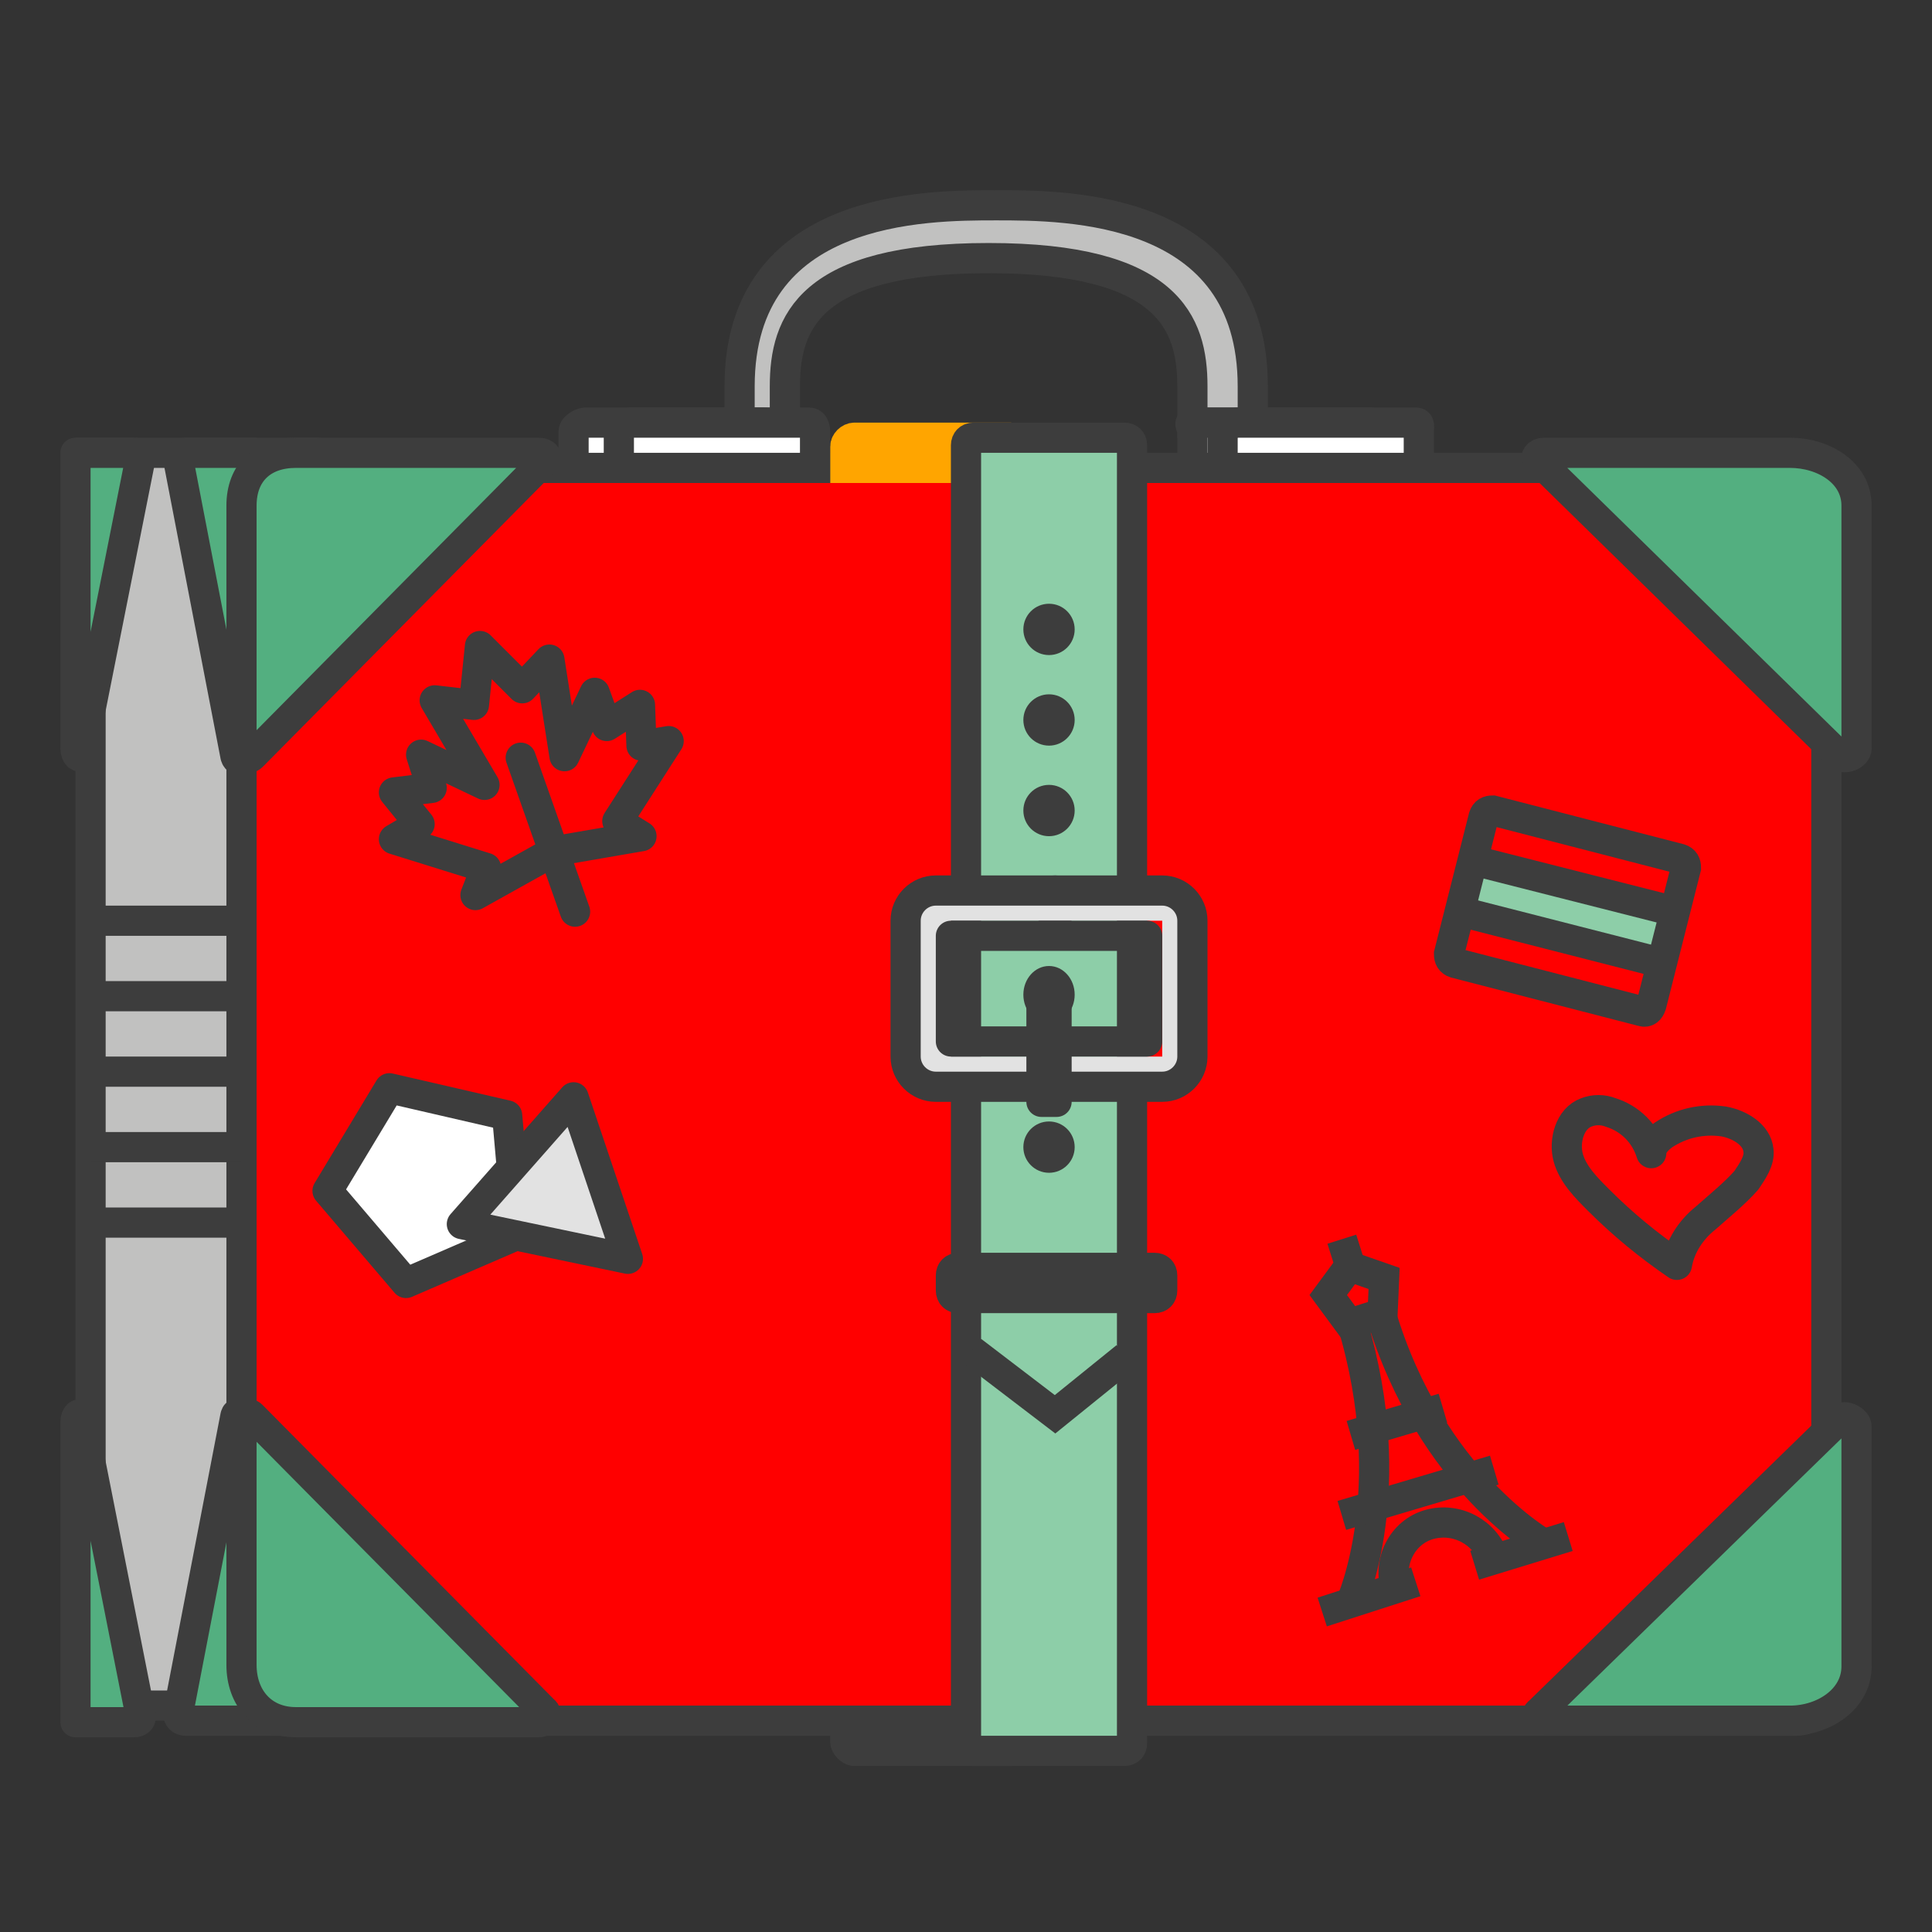 <?xml version="1.0" ?>
<!DOCTYPE svg PUBLIC '-//W3C//DTD SVG 1.1//EN' 'http://www.w3.org/Graphics/SVG/1.1/DTD/svg11.dtd'>
<svg enable-background="new 0 0 128 128" id="Layer_1" version="1.1" viewBox="0 0 128 128" xml:space="preserve" xmlns="http://www.w3.org/2000/svg" xmlns:xlink="http://www.w3.org/1999/xlink">
  <rect x="0" y="0" width="128" height="128" fill="#333333" stroke="none"/>
  <path d="M121,112c0,1.1-0.9,2-2,2H18c-1.1,0-2-0.9-2-2V33c0-1.1,0.9-2,2-2H119c1.1,0,2,0.9,2,2V112z" fill="red" />
  <path d="M121,112c0,1.1-0.9,2-2,2H18c-1.1,0-2-0.9-2-2V33  c0-1.1,0.9-2,2-2H119c1.1,0,2,0.9,2,2V112z" fill="none" stroke="#3D3D3D" stroke-miterlimit="10" stroke-width="2" />
  <path d="M56,114h10v2h-9.4c-0.3,0-0.6-0.4-0.6-0.6V114z" fill="#53AF80" />
  <path d="M56,114h10v2h-9.4c-0.3,0-0.6-0.4-0.6-0.6V114z" fill="none" stroke="#3D3D3D" stroke-miterlimit="10" stroke-width="2" />
  <path d="M56,31h10v-2h-9.4c-0.3,0-0.6,0.3-0.6,0.6V31z" fill="#53AF80" />
  <path class="top-of-strap" d="M56,31h10v-2h-9.4c-0.3,0-0.6,0.3-0.6,0.6V31z" fill="none" stroke="orange" stroke-miterlimit="10" stroke-width="2" />
  <rect fill="#C1C1C0" height="83" width="10" x="6" y="30" />
  <rect fill="none" height="83" stroke="#3D3D3D" stroke-miterlimit="10" stroke-width="2" width="10" x="6" y="30" />
  <path d="M15.9,49.8c0,0,5.9-19.8,5.2-19.8h-8.8c-0.3,0-0.5,0.1-0.5,0.4l3.8,19.8C15.7,50.5,15.9,50.2,15.9,49.8z" fill="#53AF80" />
  <path d="  M21,30h-8.7c-0.3,0-0.5,0.1-0.5,0.4l3.8,19.7c0.1,0.3,0.2,0.2,0.2-0.2" fill="none" stroke="#3D3D3D" stroke-linecap="round" stroke-linejoin="round" stroke-miterlimit="10" stroke-width="2" />
  <path d="M5,49.6C5,50,5.3,50.3,5.4,50l3.9-19.6C9.3,30.1,9.1,30,8.8,30H5V49.6z" fill="#53AF80" />
  <path d="  M5,49.6C5,50,5.3,50.3,5.4,50l3.9-19.6C9.3,30.1,9.1,30,8.8,30H5V49.6z" fill="none" stroke="#3D3D3D" stroke-linecap="round" stroke-linejoin="round" stroke-miterlimit="10" stroke-width="2" />
  <path d="M16,49.6V33.5c0-2.2,1.4-3.5,3.6-3.5h16.1c0.4,0,0.7,0.3,0.3,0.6L16.7,50.1C16.4,50.4,16,50,16,49.6z" fill="#53AF80" />
  <path d="M123,49.6V33.5c0-2.2-2.2-3.5-4.4-3.5h-16.3c-0.4,0-0.7,0.3-0.3,0.6l19.8,19.4C122.2,50.4,123,50,123,49.6z" fill="#53AF80" />
  <path d="M123,94.5v15.9c0,2.2-2.2,3.6-4.4,3.6h-16.3c-0.4,0-0.7-0.3-0.3-0.6L121.9,94C122.2,93.7,123,94.1,123,94.5z  " fill="#53AF80" />
  <path d="M16,49.6V33.5c0-2.2,1.4-3.5,3.6-3.5h16.1  c0.4,0,0.7,0.3,0.3,0.6L16.7,50.1C16.4,50.4,16,50,16,49.6z" fill="none" stroke="#3D3D3D" stroke-miterlimit="10" stroke-width="2" />
  <path d="M15.9,94.1c0,0,5.9,19.9,5.2,19.9h-8.8c-0.3,0-0.5-0.2-0.5-0.5l3.8-19.8C15.7,93.4,15.9,93.6,15.9,94.1z" fill="#53AF80" />
  <path d="  M21,114h-8.7c-0.3,0-0.5-0.2-0.5-0.5l3.8-19.7c0.1-0.3,0.2-0.1,0.2,0.3" fill="none" stroke="#3D3D3D" stroke-linecap="round" stroke-linejoin="round" stroke-miterlimit="10" stroke-width="2" />
  <path d="M5,94.2c0-0.4,0.3-0.7,0.4-0.3l3.9,19.7c0.1,0.3-0.1,0.5-0.4,0.5H5V94.2z" fill="#53AF80" />
  <path d="  M5,94.2c0-0.4,0.3-0.7,0.4-0.3l3.9,19.7c0.1,0.3-0.1,0.5-0.4,0.5H5V94.2z" fill="none" stroke="#3D3D3D" stroke-linecap="round" stroke-linejoin="round" stroke-miterlimit="10" stroke-width="2" />
  <path d="M16,94.2v16.1c0,2.2,1.4,3.8,3.6,3.8h16.1c0.4,0,0.7-0.5,0.3-0.8L16.7,93.8C16.4,93.5,16,93.7,16,94.2z" fill="#53AF80" />
  <path d="M16,94.2v16.1c0,2.2,1.4,3.8,3.6,3.8h16.1  c0.4,0,0.7-0.5,0.3-0.8L16.7,93.8C16.4,93.5,16,93.7,16,94.2z" fill="none" stroke="#3D3D3D" stroke-miterlimit="10" stroke-width="2" />
  <path d="M123,49.6V33.5c0-2.2-2.2-3.5-4.4-3.5h-16.3  c-0.4,0-0.7,0.3-0.3,0.6l19.8,19.4C122.2,50.4,123,50,123,49.6z" fill="none" stroke="#3D3D3D" stroke-miterlimit="10" stroke-width="2" />
  <path d="M123,94.5v15.9c0,2.2-2.2,3.6-4.4,3.6h-16.3  c-0.4,0-0.7-0.3-0.3-0.6L121.9,94C122.2,93.7,123,94.1,123,94.5z" fill="none" stroke="#3D3D3D" stroke-miterlimit="10" stroke-width="2" />
  <path d="M75,29.5c0-0.3-0.2-0.5-0.5-0.5h-10c-0.3,0-0.5,0.2-0.5,0.5v86c0,0.3,0.2,0.5,0.5,0.5h10  c0.3,0,0.5-0.2,0.5-0.5V29.5z" fill="#8DCEA8" />
  <path d="M75,29.5c0-0.3-0.2-0.5-0.5-0.5h-10  c-0.3,0-0.5,0.2-0.5,0.5v86c0,0.3,0.2,0.5,0.5,0.5h10c0.3,0,0.5-0.2,0.5-0.5V29.5z" fill="none" stroke="#3D3D3D" stroke-miterlimit="10" stroke-width="2" />
  <polyline fill="none" points="64.4,89.5 69.9,93.7 74.6,89.9 " stroke="#3D3D3D" stroke-miterlimit="10" stroke-width="2" />
  <path d="M77,85.5c0,0.3-0.2,0.5-0.5,0.5h-13c-0.3,0-0.5-0.2-0.5-0.5v-1c0-0.3,0.2-0.5,0.5-0.5h13  c0.3,0,0.5,0.2,0.5,0.5V85.5z" fill="#E2E2E2" />
  <path d="M77,85.5c0,0.3-0.2,0.5-0.5,0.5h-13  c-0.3,0-0.5-0.2-0.5-0.5v-1c0-0.3,0.2-0.5,0.5-0.5h13c0.3,0,0.5,0.2,0.5,0.5V85.5z" fill="none" stroke="#3D3D3D" stroke-miterlimit="10" stroke-width="2" />
  <circle cx="69.5" cy="41.7" fill="#3D3D3D" r="1.7" />
  <circle cx="69.5" cy="47.7" fill="#3D3D3D" r="1.7" />
  <circle cx="69.5" cy="53.7" fill="#3D3D3D" r="1.7" />
  <circle cx="69.9" cy="59.7" fill="#3D3D3D" r="1.7" />
  <ellipse cx="69.5" cy="65.9" fill="#3D3D3D" rx="1.7" ry="1.9" />
  <circle cx="69.5" cy="76" fill="#3D3D3D" r="1.7" />
  <path d="M79,61c0-1.1-0.9-2-2-2H62c-1.1,0-2,0.9-2,2V70c0,1.1,0.9,2,2,2H77c1.1,0,2-0.9,2-2V61z M77,70H63v-9h14V70z  " fill="#E2E2E2" />
  <path d="M79,70c0,1.1-0.9,2-2,2H62c-1.1,0-2-0.9-2-2V61  c0-1.1,0.9-2,2-2H77c1.1,0,2,0.9,2,2V70z" fill="none" stroke="#3D3D3D" stroke-miterlimit="10" stroke-width="2" />
  <rect fill="none" height="7" stroke="#3D3D3D" stroke-linejoin="round" stroke-miterlimit="10" stroke-width="2" width="13" x="63" y="62" />
  <rect fill="#FFFFFF" height="7" width="1" x="69" y="66" />
  <rect fill="#8DCEA8" height="13.8" transform="matrix(-0.248 0.969 -0.969 -0.248 188.133 -25.242)" width="3.4" x="102.1" y="53.5" />
  <rect fill="none" height="7" stroke="#3D3D3D" stroke-linejoin="round" stroke-miterlimit="10" stroke-width="2" width="1" x="69" y="66" />
  <path d="M108.8,67l-12.4-3.2c-0.3-0.1-0.4-0.3-0.4-0.6  l2.3-9.1c0.1-0.3,0.3-0.4,0.6-0.4l12.4,3.2c0.3,0.1,0.4,0.3,0.4,0.6l-2.3,9.1C109.3,66.9,109.1,67.1,108.8,67z" fill="none" stroke="#3D3D3D" stroke-miterlimit="10" stroke-width="2" />
  <polygon fill="none" points="36.7,56.4   42.5,55.4 40.9,54.4 44.3,49.1 42.5,49.4 42.4,46.7 40.2,48.1 39.4,45.9 37.4,50.1 36.4,43.7 34.6,45.6 31.8,42.8 31.4,46.7   28.8,46.4 32.1,52 27.9,50 28.6,52.2 26.1,52.5 27.8,54.6 26.1,55.6 32.2,57.5 31.5,59.3 " stroke="#3D3D3D" stroke-linejoin="round" stroke-miterlimit="10" stroke-width="2" />
  <line fill="none" stroke="#3D3D3D" stroke-linecap="round" stroke-linejoin="round" stroke-miterlimit="10" stroke-width="2" x1="34.5" x2="38.1" y1="50.2" y2="60.4" />
  <line fill="none" stroke="#3D3D3D" stroke-miterlimit="10" stroke-width="2" x1="97.6" x2="111" y1="57" y2="60.4" />
  <line fill="none" stroke="#3D3D3D" stroke-miterlimit="10" stroke-width="2" x1="96.8" x2="110.1" y1="60.4" y2="63.8" />
  <path d="M89.5,106.2c0,0,3.4-7.5,0.1-18.5" fill="none" stroke="#3D3D3D" stroke-miterlimit="10" stroke-width="2" />
  <path d="M102.3,102.3c0,0-7.5-4.2-10.8-15.2" fill="none" stroke="#3D3D3D" stroke-miterlimit="10" stroke-width="2" />
  <line fill="none" stroke="#3D3D3D" stroke-miterlimit="10" stroke-width="2" x1="87.6" x2="93.8" y1="106.8" y2="104.8" />
  <line fill="none" stroke="#3D3D3D" stroke-miterlimit="10" stroke-width="2" x1="97.7" x2="103.9" y1="103.7" y2="101.8" />
  <path d="M92.5,105.3c-0.6-1.8,0.4-3.8,2.2-4.3  c1.8-0.5,3.7,0.5,4.3,2.3" fill="none" stroke="#3D3D3D" stroke-miterlimit="10" stroke-width="2" />
  <polygon fill="none" points="89.4,87.7 88,85.8 89.4,83.9 91.7,84.7   91.6,87 " stroke="#3D3D3D" stroke-miterlimit="10" stroke-width="2" />
  <line fill="none" stroke="#3D3D3D" stroke-miterlimit="10" stroke-width="2" x1="89.5" x2="88.9" y1="84" y2="82.1" />
  <line fill="none" stroke="#3D3D3D" stroke-miterlimit="10" stroke-width="2" x1="89.5" x2="95.6" y1="95.1" y2="93.3" />
  <line fill="none" stroke="#3D3D3D" stroke-miterlimit="10" stroke-width="2" x1="88.9" x2="99" y1="100.4" y2="97.4" />
  <path d="M111.1,83.8  c-1.9-1.3-3.6-2.7-5.2-4.3c-0.8-0.8-1.7-1.7-2-2.8c-0.3-1.1,0.1-2.6,1.2-3c0.5-0.2,1.1-0.2,1.6,0c1.3,0.4,2.3,1.4,2.7,2.7  c0-0.5,0.4-0.9,0.8-1.2c1.2-0.8,2.6-1.1,4-0.9c1.1,0.2,2.2,0.9,2.3,1.9c0.1,0.7-0.4,1.4-0.8,2c-0.8,0.9-1.8,1.7-2.7,2.5  C112,81.5,111.3,82.6,111.1,83.8z" fill="none" stroke="#3D3D3D" stroke-linejoin="round" stroke-miterlimit="10" stroke-width="2" />
  <path d="M79,28v-2.4c0-4.2-1.6-8.5-13.5-8.5c-11.9,0-13.5,4.3-13.5,8.5V28h-3v-2.4c0-12,12.3-12,17-12  c4.7,0,17,0,17,12V28H79z" fill="#C1C1C0" />
  <path d="M50.6,28H38.8c-0.3,0-0.8,0.3-0.8,0.6V31h13v-2.4C51,28.3,50.9,28,50.6,28z" fill="#FFFFFF" />
  <path d="M79,28v-2.4c0-4.2-1.6-8.5-13.5-8.5  c-11.9,0-13.5,4.3-13.5,8.5V28h-3v-2.4c0-12,12.3-12,17-12c4.7,0,17,0,17,12V28H79z" fill="none" stroke="#3D3D3D" stroke-miterlimit="10" stroke-width="2" />
  <path d="M90.8,28H79c-0.3,0,0,0.3,0,0.6V31h12v-2.4C91,28.3,91.1,28,90.8,28z" fill="#FFFFFF" />
  <path d="M90.8,28H79c-0.3,0,0,0.3,0,0.6V31h12v-2.4  C91,28.3,91.1,28,90.8,28z" fill="none" stroke="#3D3D3D" stroke-miterlimit="10" stroke-width="2" />
  <path d="M93.8,28H82c-0.3,0-1,0.3-1,0.6V31h13v-2.4C94,28.3,94.1,28,93.8,28z" fill="#FFFFFF" />
  <path d="M93.8,28H82c-0.3,0-1,0.3-1,0.6V31h13v-2.4  C94,28.3,94.1,28,93.8,28z" fill="none" stroke="#3D3D3D" stroke-miterlimit="10" stroke-width="2" />
  <path d="M50.6,28H38.8c-0.3,0-0.8,0.3-0.8,0.6V31h13v-2.4  C51,28.3,50.9,28,50.6,28z" fill="none" stroke="#3D3D3D" stroke-miterlimit="10" stroke-width="2" />
  <polygon fill="#FFFFFF" points="26.9,85 21.7,78.9 25.8,72.1 33.6,73.9 34.3,81.8 " />
  <path d="M53.6,28H41.8c-0.3,0-0.8,0.3-0.8,0.6V31h13v-2.4C54,28.3,53.9,28,53.6,28z" fill="#FFFFFF" />
  <polygon fill="none" points="26.9,85 21.7,78.9   25.8,72.1 33.6,73.9 34.3,81.8 " stroke="#3D3D3D" stroke-linejoin="round" stroke-miterlimit="10" stroke-width="2" />
  <path d="M53.6,28H41.8c-0.3,0-0.8,0.3-0.8,0.6V31h13v-2.4  C54,28.3,53.9,28,53.6,28z" fill="none" stroke="#3D3D3D" stroke-miterlimit="10" stroke-width="2" />
  <polygon fill="#E2E2E2" points="30.6,81.1 38,72.7 41.6,83.4 " />
  <polygon fill="none" points="30.6,81.1 38,72.7   41.6,83.4 " stroke="#3D3D3D" stroke-linejoin="round" stroke-miterlimit="10" stroke-width="2" />
  <line fill="none" stroke="#3D3D3D" stroke-miterlimit="10" stroke-width="2" x1="6" x2="16" y1="61" y2="61" />
  <line fill="none" stroke="#3D3D3D" stroke-miterlimit="10" stroke-width="2" x1="6" x2="16" y1="66" y2="66" />
  <line fill="none" stroke="#3D3D3D" stroke-miterlimit="10" stroke-width="2" x1="6" x2="16" y1="71" y2="71" />
  <line fill="none" stroke="#3D3D3D" stroke-miterlimit="10" stroke-width="2" x1="6" x2="16" y1="76" y2="76" />
  <line fill="none" stroke="#3D3D3D" stroke-miterlimit="10" stroke-width="2" x1="6" x2="16" y1="81" y2="81" />
</svg>